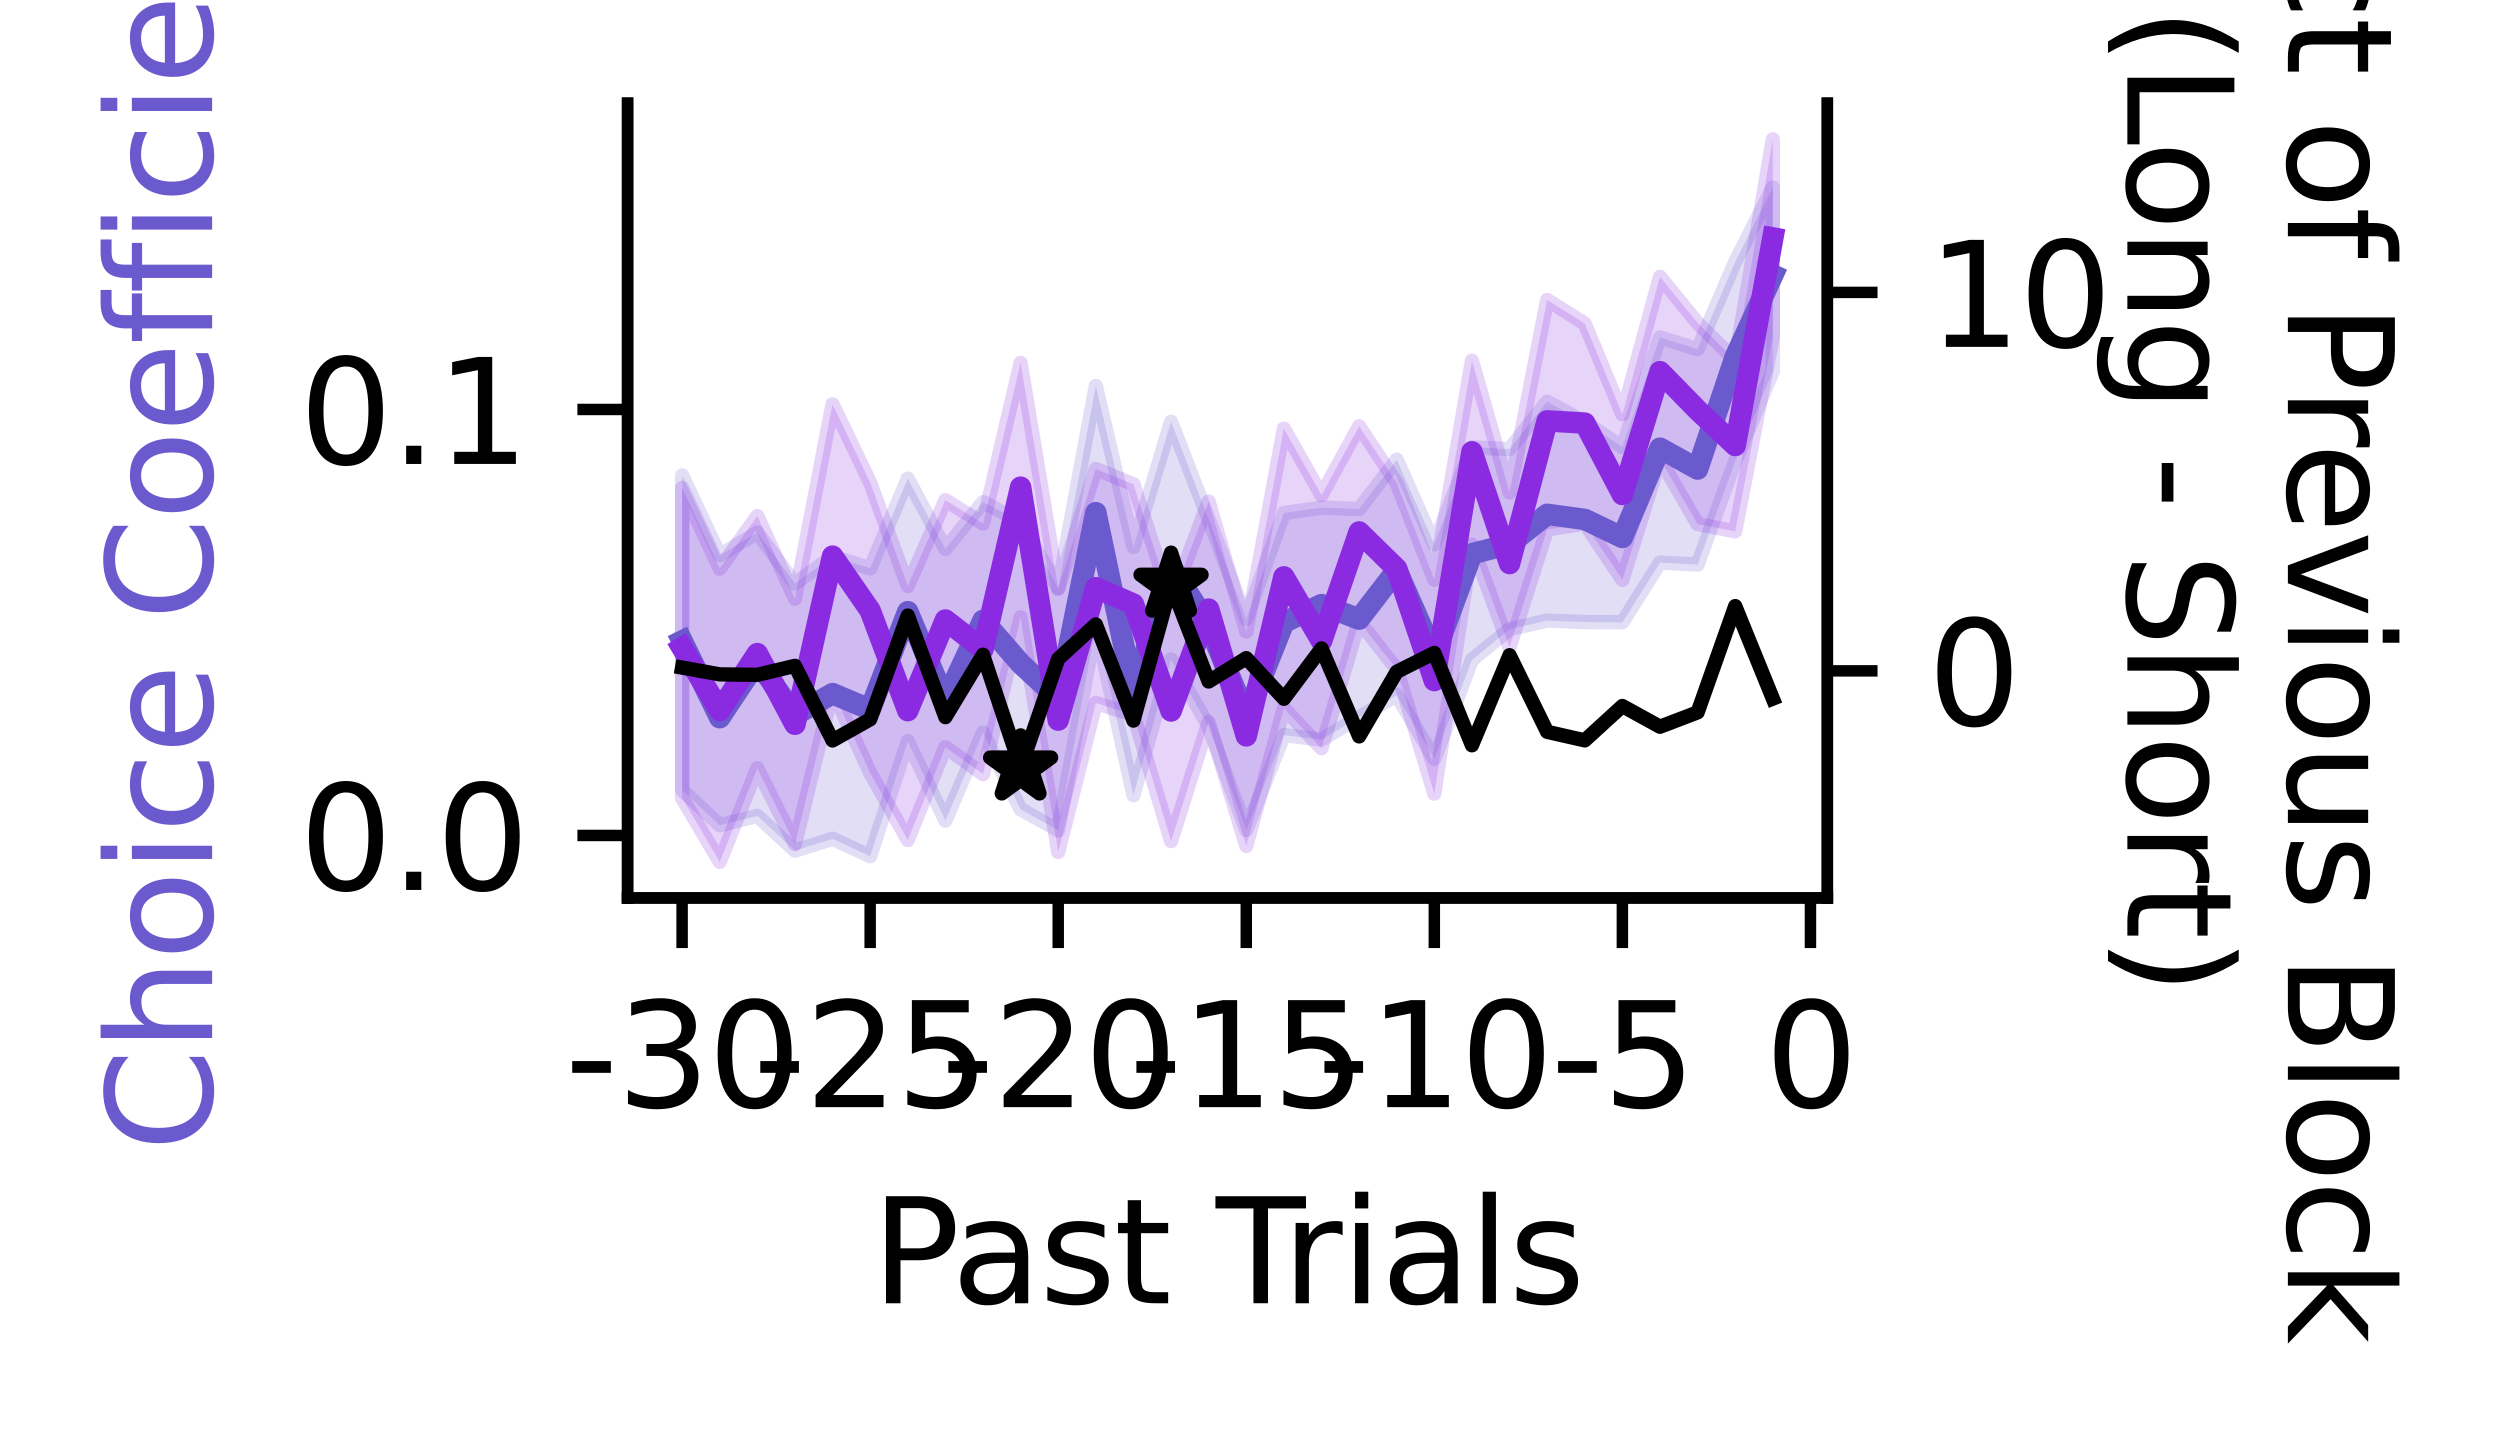 <?xml version="1.0" encoding="utf-8" standalone="no"?>
<!DOCTYPE svg PUBLIC "-//W3C//DTD SVG 1.1//EN"
  "http://www.w3.org/Graphics/SVG/1.1/DTD/svg11.dtd">
<svg xmlns:xlink="http://www.w3.org/1999/xlink" width="174.406pt" height="100.196pt" viewBox="0 0 174.406 100.196" xmlns="http://www.w3.org/2000/svg" version="1.1">
 <defs>
  <style type="text/css">*{stroke-linejoin: round; stroke-linecap: butt}</style>
 </defs>
 <g id="figure_1">
  <g id="patch_1">
   <path d="M -0 100.196 
L 174.406 100.196 
L 174.406 0 
L -0 0 
z
" style="fill: #ffffff"/>
  </g>
  <g id="axes_1">
   <g id="patch_2">
    <path d="M 43.781 62.64 
L 127.481 62.64 
L 127.481 7.2 
L 43.781 7.2 
z
" style="fill: #ffffff"/>
   </g>
   <g id="PolyCollection_1">
    <defs>
     <path id="m705118a9b3" d="M 47.586 -67.029 
L 47.586 -45.085 
L 50.21 -42.628 
L 52.833 -43.277 
L 55.457 -40.856 
L 58.081 -41.682 
L 60.705 -40.469 
L 63.329 -48.494 
L 65.953 -42.951 
L 68.576 -49.089 
L 71.2 -43.74 
L 73.824 -42.274 
L 76.448 -56.589 
L 79.072 -44.719 
L 81.696 -54.19 
L 84.319 -49.504 
L 86.943 -42.299 
L 89.567 -48.915 
L 92.191 -48.599 
L 94.815 -50.164 
L 97.438 -51.699 
L 100.062 -47.257 
L 102.686 -54.161 
L 105.31 -56.306 
L 107.934 -56.905 
L 110.558 -56.799 
L 113.181 -56.782 
L 115.805 -60.949 
L 118.429 -60.81 
L 121.053 -68.035 
L 123.677 -74.296 
L 123.677 -87.114 
L 123.677 -87.114 
L 121.053 -81.929 
L 118.429 -75.83 
L 115.805 -76.661 
L 113.181 -69.018 
L 110.558 -70.737 
L 107.934 -72.175 
L 105.31 -68.865 
L 102.686 -68.994 
L 100.062 -62.219 
L 97.438 -68.13 
L 94.815 -64.683 
L 92.191 -64.783 
L 89.567 -64.407 
L 86.943 -57.026 
L 84.319 -63.982 
L 81.696 -70.778 
L 79.072 -62.034 
L 76.448 -73.274 
L 73.824 -59.167 
L 71.2 -63.797 
L 68.576 -65.169 
L 65.953 -61.905 
L 63.329 -66.803 
L 60.705 -60.545 
L 58.081 -61.378 
L 55.457 -59.488 
L 52.833 -63.041 
L 50.21 -61.467 
L 47.586 -67.029 
z
" style="stroke: #6a5acd; stroke-opacity: 0.2"/>
    </defs>
    <g clip-path="url(#p6dacd6697f)">
     <use xlink:href="#m705118a9b3" x="0" y="100.196" style="fill: #6a5acd; fill-opacity: 0.2; stroke: #6a5acd; stroke-opacity: 0.2"/>
    </g>
   </g>
   <g id="PolyCollection_2">
    <defs>
     <path id="m9a3d01cbb5" d="M 47.586 -66.165 
L 47.586 -44.528 
L 50.21 -40.076 
L 52.833 -46.601 
L 55.457 -41.309 
L 58.081 -52.04 
L 60.705 -46.279 
L 63.329 -41.6 
L 65.953 -48.071 
L 68.576 -46.193 
L 71.2 -57.135 
L 73.824 -40.761 
L 76.448 -51.156 
L 79.072 -50.326 
L 81.696 -41.519 
L 84.319 -49.829 
L 86.943 -41.18 
L 89.567 -50.788 
L 92.191 -47.994 
L 94.815 -56.844 
L 97.438 -53.512 
L 100.062 -44.832 
L 102.686 -62.19 
L 105.31 -55.051 
L 107.934 -63.262 
L 110.558 -63.669 
L 113.181 -59.749 
L 115.805 -68.178 
L 118.429 -63.633 
L 121.053 -63.133 
L 123.677 -76.705 
L 123.677 -90.476 
L 123.677 -90.476 
L 121.053 -75.073 
L 118.429 -77.657 
L 115.805 -80.879 
L 113.181 -71.29 
L 110.558 -77.613 
L 107.934 -79.268 
L 105.31 -65.85 
L 102.686 -75.03 
L 100.062 -59.751 
L 97.438 -66.489 
L 94.815 -70.458 
L 92.191 -65.656 
L 89.567 -70.29 
L 86.943 -56.13 
L 84.319 -65.202 
L 81.696 -58.25 
L 79.072 -66.407 
L 76.448 -67.481 
L 73.824 -59.124 
L 71.2 -74.874 
L 68.576 -63.672 
L 65.953 -65.304 
L 63.329 -59.313 
L 60.705 -66.529 
L 58.081 -71.99 
L 55.457 -58.43 
L 52.833 -64.192 
L 50.21 -60.529 
L 47.586 -66.165 
z
" style="stroke: #8a2be2; stroke-opacity: 0.2"/>
    </defs>
    <g clip-path="url(#p6dacd6697f)">
     <use xlink:href="#m9a3d01cbb5" x="0" y="100.196" style="fill: #8a2be2; fill-opacity: 0.2; stroke: #8a2be2; stroke-opacity: 0.2"/>
    </g>
   </g>
   <g id="matplotlib.axis_1">
    <g id="xtick_1">
     <g id="line2d_1">
      <defs>
       <path id="m51dd698e78" d="M 0 0 
L 0 3.5 
" style="stroke: #000000; stroke-width: 0.8"/>
      </defs>
      <g>
       <use xlink:href="#m51dd698e78" x="47.586" y="62.64" style="stroke: #000000; stroke-width: 0.8"/>
      </g>
     </g>
     <g id="text_1">
      <!-- -30 -->
      <g transform="translate(39.419 77.238) scale(0.1 -0.1)">
       <defs>
        <path id="DejaVuSans-2d" d="M 313 2009 
L 1997 2009 
L 1997 1497 
L 313 1497 
L 313 2009 
z
" transform="scale(0.016)"/>
        <path id="DejaVuSans-33" d="M 2597 2516 
Q 3050 2419 3304 2112 
Q 3559 1806 3559 1356 
Q 3559 666 3084 287 
Q 2609 -91 1734 -91 
Q 1441 -91 1130 -33 
Q 819 25 488 141 
L 488 750 
Q 750 597 1062 519 
Q 1375 441 1716 441 
Q 2309 441 2620 675 
Q 2931 909 2931 1356 
Q 2931 1769 2642 2001 
Q 2353 2234 1838 2234 
L 1294 2234 
L 1294 2753 
L 1863 2753 
Q 2328 2753 2575 2939 
Q 2822 3125 2822 3475 
Q 2822 3834 2567 4026 
Q 2313 4219 1838 4219 
Q 1578 4219 1281 4162 
Q 984 4106 628 3988 
L 628 4550 
Q 988 4650 1302 4700 
Q 1616 4750 1894 4750 
Q 2613 4750 3031 4423 
Q 3450 4097 3450 3541 
Q 3450 3153 3228 2886 
Q 3006 2619 2597 2516 
z
" transform="scale(0.016)"/>
        <path id="DejaVuSans-30" d="M 2034 4250 
Q 1547 4250 1301 3770 
Q 1056 3291 1056 2328 
Q 1056 1369 1301 889 
Q 1547 409 2034 409 
Q 2525 409 2770 889 
Q 3016 1369 3016 2328 
Q 3016 3291 2770 3770 
Q 2525 4250 2034 4250 
z
M 2034 4750 
Q 2819 4750 3233 4129 
Q 3647 3509 3647 2328 
Q 3647 1150 3233 529 
Q 2819 -91 2034 -91 
Q 1250 -91 836 529 
Q 422 1150 422 2328 
Q 422 3509 836 4129 
Q 1250 4750 2034 4750 
z
" transform="scale(0.016)"/>
       </defs>
       <use xlink:href="#DejaVuSans-2d"/>
       <use xlink:href="#DejaVuSans-33" x="36.084"/>
       <use xlink:href="#DejaVuSans-30" x="99.707"/>
      </g>
     </g>
    </g>
    <g id="xtick_2">
     <g id="line2d_2">
      <g>
       <use xlink:href="#m51dd698e78" x="60.705" y="62.64" style="stroke: #000000; stroke-width: 0.8"/>
      </g>
     </g>
     <g id="text_2">
      <!-- -25 -->
      <g transform="translate(52.539 77.238) scale(0.1 -0.1)">
       <defs>
        <path id="DejaVuSans-32" d="M 1228 531 
L 3431 531 
L 3431 0 
L 469 0 
L 469 531 
Q 828 903 1448 1529 
Q 2069 2156 2228 2338 
Q 2531 2678 2651 2914 
Q 2772 3150 2772 3378 
Q 2772 3750 2511 3984 
Q 2250 4219 1831 4219 
Q 1534 4219 1204 4116 
Q 875 4013 500 3803 
L 500 4441 
Q 881 4594 1212 4672 
Q 1544 4750 1819 4750 
Q 2544 4750 2975 4387 
Q 3406 4025 3406 3419 
Q 3406 3131 3298 2873 
Q 3191 2616 2906 2266 
Q 2828 2175 2409 1742 
Q 1991 1309 1228 531 
z
" transform="scale(0.016)"/>
        <path id="DejaVuSans-35" d="M 691 4666 
L 3169 4666 
L 3169 4134 
L 1269 4134 
L 1269 2991 
Q 1406 3038 1543 3061 
Q 1681 3084 1819 3084 
Q 2600 3084 3056 2656 
Q 3513 2228 3513 1497 
Q 3513 744 3044 326 
Q 2575 -91 1722 -91 
Q 1428 -91 1123 -41 
Q 819 9 494 109 
L 494 744 
Q 775 591 1075 516 
Q 1375 441 1709 441 
Q 2250 441 2565 725 
Q 2881 1009 2881 1497 
Q 2881 1984 2565 2268 
Q 2250 2553 1709 2553 
Q 1456 2553 1204 2497 
Q 953 2441 691 2322 
L 691 4666 
z
" transform="scale(0.016)"/>
       </defs>
       <use xlink:href="#DejaVuSans-2d"/>
       <use xlink:href="#DejaVuSans-32" x="36.084"/>
       <use xlink:href="#DejaVuSans-35" x="99.707"/>
      </g>
     </g>
    </g>
    <g id="xtick_3">
     <g id="line2d_3">
      <g>
       <use xlink:href="#m51dd698e78" x="73.824" y="62.64" style="stroke: #000000; stroke-width: 0.8"/>
      </g>
     </g>
     <g id="text_3">
      <!-- -20 -->
      <g transform="translate(65.658 77.238) scale(0.1 -0.1)">
       <use xlink:href="#DejaVuSans-2d"/>
       <use xlink:href="#DejaVuSans-32" x="36.084"/>
       <use xlink:href="#DejaVuSans-30" x="99.707"/>
      </g>
     </g>
    </g>
    <g id="xtick_4">
     <g id="line2d_4">
      <g>
       <use xlink:href="#m51dd698e78" x="86.943" y="62.64" style="stroke: #000000; stroke-width: 0.8"/>
      </g>
     </g>
     <g id="text_4">
      <!-- -15 -->
      <g transform="translate(78.777 77.238) scale(0.1 -0.1)">
       <defs>
        <path id="DejaVuSans-31" d="M 794 531 
L 1825 531 
L 1825 4091 
L 703 3866 
L 703 4441 
L 1819 4666 
L 2450 4666 
L 2450 531 
L 3481 531 
L 3481 0 
L 794 0 
L 794 531 
z
" transform="scale(0.016)"/>
       </defs>
       <use xlink:href="#DejaVuSans-2d"/>
       <use xlink:href="#DejaVuSans-31" x="36.084"/>
       <use xlink:href="#DejaVuSans-35" x="99.707"/>
      </g>
     </g>
    </g>
    <g id="xtick_5">
     <g id="line2d_5">
      <g>
       <use xlink:href="#m51dd698e78" x="100.062" y="62.64" style="stroke: #000000; stroke-width: 0.8"/>
      </g>
     </g>
     <g id="text_5">
      <!-- -10 -->
      <g transform="translate(91.896 77.238) scale(0.1 -0.1)">
       <use xlink:href="#DejaVuSans-2d"/>
       <use xlink:href="#DejaVuSans-31" x="36.084"/>
       <use xlink:href="#DejaVuSans-30" x="99.707"/>
      </g>
     </g>
    </g>
    <g id="xtick_6">
     <g id="line2d_6">
      <g>
       <use xlink:href="#m51dd698e78" x="113.181" y="62.64" style="stroke: #000000; stroke-width: 0.8"/>
      </g>
     </g>
     <g id="text_6">
      <!-- -5 -->
      <g transform="translate(108.196 77.238) scale(0.1 -0.1)">
       <use xlink:href="#DejaVuSans-2d"/>
       <use xlink:href="#DejaVuSans-35" x="36.084"/>
      </g>
     </g>
    </g>
    <g id="xtick_7">
     <g id="line2d_7">
      <g>
       <use xlink:href="#m51dd698e78" x="126.301" y="62.64" style="stroke: #000000; stroke-width: 0.8"/>
      </g>
     </g>
     <g id="text_7">
      <!-- 0 -->
      <g transform="translate(123.119 77.238) scale(0.1 -0.1)">
       <use xlink:href="#DejaVuSans-30"/>
      </g>
     </g>
    </g>
    <g id="text_8">
     <!-- Past Trials -->
     <g transform="translate(60.805 90.917) scale(0.1 -0.1)">
      <defs>
       <path id="DejaVuSans-50" d="M 1259 4147 
L 1259 2394 
L 2053 2394 
Q 2494 2394 2734 2622 
Q 2975 2850 2975 3272 
Q 2975 3691 2734 3919 
Q 2494 4147 2053 4147 
L 1259 4147 
z
M 628 4666 
L 2053 4666 
Q 2838 4666 3239 4311 
Q 3641 3956 3641 3272 
Q 3641 2581 3239 2228 
Q 2838 1875 2053 1875 
L 1259 1875 
L 1259 0 
L 628 0 
L 628 4666 
z
" transform="scale(0.016)"/>
       <path id="DejaVuSans-61" d="M 2194 1759 
Q 1497 1759 1228 1600 
Q 959 1441 959 1056 
Q 959 750 1161 570 
Q 1363 391 1709 391 
Q 2188 391 2477 730 
Q 2766 1069 2766 1631 
L 2766 1759 
L 2194 1759 
z
M 3341 1997 
L 3341 0 
L 2766 0 
L 2766 531 
Q 2569 213 2275 61 
Q 1981 -91 1556 -91 
Q 1019 -91 701 211 
Q 384 513 384 1019 
Q 384 1609 779 1909 
Q 1175 2209 1959 2209 
L 2766 2209 
L 2766 2266 
Q 2766 2663 2505 2880 
Q 2244 3097 1772 3097 
Q 1472 3097 1187 3025 
Q 903 2953 641 2809 
L 641 3341 
Q 956 3463 1253 3523 
Q 1550 3584 1831 3584 
Q 2591 3584 2966 3190 
Q 3341 2797 3341 1997 
z
" transform="scale(0.016)"/>
       <path id="DejaVuSans-73" d="M 2834 3397 
L 2834 2853 
Q 2591 2978 2328 3040 
Q 2066 3103 1784 3103 
Q 1356 3103 1142 2972 
Q 928 2841 928 2578 
Q 928 2378 1081 2264 
Q 1234 2150 1697 2047 
L 1894 2003 
Q 2506 1872 2764 1633 
Q 3022 1394 3022 966 
Q 3022 478 2636 193 
Q 2250 -91 1575 -91 
Q 1294 -91 989 -36 
Q 684 19 347 128 
L 347 722 
Q 666 556 975 473 
Q 1284 391 1588 391 
Q 1994 391 2212 530 
Q 2431 669 2431 922 
Q 2431 1156 2273 1281 
Q 2116 1406 1581 1522 
L 1381 1569 
Q 847 1681 609 1914 
Q 372 2147 372 2553 
Q 372 3047 722 3315 
Q 1072 3584 1716 3584 
Q 2034 3584 2315 3537 
Q 2597 3491 2834 3397 
z
" transform="scale(0.016)"/>
       <path id="DejaVuSans-74" d="M 1172 4494 
L 1172 3500 
L 2356 3500 
L 2356 3053 
L 1172 3053 
L 1172 1153 
Q 1172 725 1289 603 
Q 1406 481 1766 481 
L 2356 481 
L 2356 0 
L 1766 0 
Q 1100 0 847 248 
Q 594 497 594 1153 
L 594 3053 
L 172 3053 
L 172 3500 
L 594 3500 
L 594 4494 
L 1172 4494 
z
" transform="scale(0.016)"/>
       <path id="DejaVuSans-20" transform="scale(0.016)"/>
       <path id="DejaVuSans-54" d="M -19 4666 
L 3928 4666 
L 3928 4134 
L 2272 4134 
L 2272 0 
L 1638 0 
L 1638 4134 
L -19 4134 
L -19 4666 
z
" transform="scale(0.016)"/>
       <path id="DejaVuSans-72" d="M 2631 2963 
Q 2534 3019 2420 3045 
Q 2306 3072 2169 3072 
Q 1681 3072 1420 2755 
Q 1159 2438 1159 1844 
L 1159 0 
L 581 0 
L 581 3500 
L 1159 3500 
L 1159 2956 
Q 1341 3275 1631 3429 
Q 1922 3584 2338 3584 
Q 2397 3584 2469 3576 
Q 2541 3569 2628 3553 
L 2631 2963 
z
" transform="scale(0.016)"/>
       <path id="DejaVuSans-69" d="M 603 3500 
L 1178 3500 
L 1178 0 
L 603 0 
L 603 3500 
z
M 603 4863 
L 1178 4863 
L 1178 4134 
L 603 4134 
L 603 4863 
z
" transform="scale(0.016)"/>
       <path id="DejaVuSans-6c" d="M 603 4863 
L 1178 4863 
L 1178 0 
L 603 0 
L 603 4863 
z
" transform="scale(0.016)"/>
      </defs>
      <use xlink:href="#DejaVuSans-50"/>
      <use xlink:href="#DejaVuSans-61" x="55.803"/>
      <use xlink:href="#DejaVuSans-73" x="117.082"/>
      <use xlink:href="#DejaVuSans-74" x="169.182"/>
      <use xlink:href="#DejaVuSans-20" x="208.391"/>
      <use xlink:href="#DejaVuSans-54" x="240.178"/>
      <use xlink:href="#DejaVuSans-72" x="286.512"/>
      <use xlink:href="#DejaVuSans-69" x="327.625"/>
      <use xlink:href="#DejaVuSans-61" x="355.408"/>
      <use xlink:href="#DejaVuSans-6c" x="416.688"/>
      <use xlink:href="#DejaVuSans-73" x="444.471"/>
     </g>
    </g>
   </g>
   <g id="matplotlib.axis_2">
    <g id="ytick_1">
     <g id="line2d_8">
      <defs>
       <path id="md5fb03fef8" d="M 0 0 
L -3.5 0 
" style="stroke: #000000; stroke-width: 0.8"/>
      </defs>
      <g>
       <use xlink:href="#md5fb03fef8" x="43.781" y="58.285" style="stroke: #000000; stroke-width: 0.8"/>
      </g>
     </g>
     <g id="text_9">
      <!-- 0.0 -->
      <g transform="translate(20.878 62.084) scale(0.1 -0.1)">
       <defs>
        <path id="DejaVuSans-2e" d="M 684 794 
L 1344 794 
L 1344 0 
L 684 0 
L 684 794 
z
" transform="scale(0.016)"/>
       </defs>
       <use xlink:href="#DejaVuSans-30"/>
       <use xlink:href="#DejaVuSans-2e" x="63.623"/>
       <use xlink:href="#DejaVuSans-30" x="95.41"/>
      </g>
     </g>
    </g>
    <g id="ytick_2">
     <g id="line2d_9">
      <g>
       <use xlink:href="#md5fb03fef8" x="43.781" y="28.567" style="stroke: #000000; stroke-width: 0.8"/>
      </g>
     </g>
     <g id="text_10">
      <!-- 0.1 -->
      <g transform="translate(20.878 32.367) scale(0.1 -0.1)">
       <use xlink:href="#DejaVuSans-30"/>
       <use xlink:href="#DejaVuSans-2e" x="63.623"/>
       <use xlink:href="#DejaVuSans-31" x="95.41"/>
      </g>
     </g>
    </g>
    <g id="text_11">
     <!-- Choice Coefficient -->
     <g style="fill: #6a5acd" transform="translate(14.798 80.324) rotate(-90) scale(0.1 -0.1)">
      <defs>
       <path id="DejaVuSans-43" d="M 4122 4306 
L 4122 3641 
Q 3803 3938 3442 4084 
Q 3081 4231 2675 4231 
Q 1875 4231 1450 3742 
Q 1025 3253 1025 2328 
Q 1025 1406 1450 917 
Q 1875 428 2675 428 
Q 3081 428 3442 575 
Q 3803 722 4122 1019 
L 4122 359 
Q 3791 134 3420 21 
Q 3050 -91 2638 -91 
Q 1578 -91 968 557 
Q 359 1206 359 2328 
Q 359 3453 968 4101 
Q 1578 4750 2638 4750 
Q 3056 4750 3426 4639 
Q 3797 4528 4122 4306 
z
" transform="scale(0.016)"/>
       <path id="DejaVuSans-68" d="M 3513 2113 
L 3513 0 
L 2938 0 
L 2938 2094 
Q 2938 2591 2744 2837 
Q 2550 3084 2163 3084 
Q 1697 3084 1428 2787 
Q 1159 2491 1159 1978 
L 1159 0 
L 581 0 
L 581 4863 
L 1159 4863 
L 1159 2956 
Q 1366 3272 1645 3428 
Q 1925 3584 2291 3584 
Q 2894 3584 3203 3211 
Q 3513 2838 3513 2113 
z
" transform="scale(0.016)"/>
       <path id="DejaVuSans-6f" d="M 1959 3097 
Q 1497 3097 1228 2736 
Q 959 2375 959 1747 
Q 959 1119 1226 758 
Q 1494 397 1959 397 
Q 2419 397 2687 759 
Q 2956 1122 2956 1747 
Q 2956 2369 2687 2733 
Q 2419 3097 1959 3097 
z
M 1959 3584 
Q 2709 3584 3137 3096 
Q 3566 2609 3566 1747 
Q 3566 888 3137 398 
Q 2709 -91 1959 -91 
Q 1206 -91 779 398 
Q 353 888 353 1747 
Q 353 2609 779 3096 
Q 1206 3584 1959 3584 
z
" transform="scale(0.016)"/>
       <path id="DejaVuSans-63" d="M 3122 3366 
L 3122 2828 
Q 2878 2963 2633 3030 
Q 2388 3097 2138 3097 
Q 1578 3097 1268 2742 
Q 959 2388 959 1747 
Q 959 1106 1268 751 
Q 1578 397 2138 397 
Q 2388 397 2633 464 
Q 2878 531 3122 666 
L 3122 134 
Q 2881 22 2623 -34 
Q 2366 -91 2075 -91 
Q 1284 -91 818 406 
Q 353 903 353 1747 
Q 353 2603 823 3093 
Q 1294 3584 2113 3584 
Q 2378 3584 2631 3529 
Q 2884 3475 3122 3366 
z
" transform="scale(0.016)"/>
       <path id="DejaVuSans-65" d="M 3597 1894 
L 3597 1613 
L 953 1613 
Q 991 1019 1311 708 
Q 1631 397 2203 397 
Q 2534 397 2845 478 
Q 3156 559 3463 722 
L 3463 178 
Q 3153 47 2828 -22 
Q 2503 -91 2169 -91 
Q 1331 -91 842 396 
Q 353 884 353 1716 
Q 353 2575 817 3079 
Q 1281 3584 2069 3584 
Q 2775 3584 3186 3129 
Q 3597 2675 3597 1894 
z
M 3022 2063 
Q 3016 2534 2758 2815 
Q 2500 3097 2075 3097 
Q 1594 3097 1305 2825 
Q 1016 2553 972 2059 
L 3022 2063 
z
" transform="scale(0.016)"/>
       <path id="DejaVuSans-66" d="M 2375 4863 
L 2375 4384 
L 1825 4384 
Q 1516 4384 1395 4259 
Q 1275 4134 1275 3809 
L 1275 3500 
L 2222 3500 
L 2222 3053 
L 1275 3053 
L 1275 0 
L 697 0 
L 697 3053 
L 147 3053 
L 147 3500 
L 697 3500 
L 697 3744 
Q 697 4328 969 4595 
Q 1241 4863 1831 4863 
L 2375 4863 
z
" transform="scale(0.016)"/>
       <path id="DejaVuSans-6e" d="M 3513 2113 
L 3513 0 
L 2938 0 
L 2938 2094 
Q 2938 2591 2744 2837 
Q 2550 3084 2163 3084 
Q 1697 3084 1428 2787 
Q 1159 2491 1159 1978 
L 1159 0 
L 581 0 
L 581 3500 
L 1159 3500 
L 1159 2956 
Q 1366 3272 1645 3428 
Q 1925 3584 2291 3584 
Q 2894 3584 3203 3211 
Q 3513 2838 3513 2113 
z
" transform="scale(0.016)"/>
      </defs>
      <use xlink:href="#DejaVuSans-43"/>
      <use xlink:href="#DejaVuSans-68" x="69.824"/>
      <use xlink:href="#DejaVuSans-6f" x="133.203"/>
      <use xlink:href="#DejaVuSans-69" x="194.385"/>
      <use xlink:href="#DejaVuSans-63" x="222.168"/>
      <use xlink:href="#DejaVuSans-65" x="277.148"/>
      <use xlink:href="#DejaVuSans-20" x="338.672"/>
      <use xlink:href="#DejaVuSans-43" x="370.459"/>
      <use xlink:href="#DejaVuSans-6f" x="440.283"/>
      <use xlink:href="#DejaVuSans-65" x="501.465"/>
      <use xlink:href="#DejaVuSans-66" x="562.988"/>
      <use xlink:href="#DejaVuSans-66" x="598.193"/>
      <use xlink:href="#DejaVuSans-69" x="633.398"/>
      <use xlink:href="#DejaVuSans-63" x="661.182"/>
      <use xlink:href="#DejaVuSans-69" x="716.162"/>
      <use xlink:href="#DejaVuSans-65" x="743.945"/>
      <use xlink:href="#DejaVuSans-6e" x="805.469"/>
      <use xlink:href="#DejaVuSans-74" x="868.848"/>
     </g>
    </g>
   </g>
   <g id="line2d_10">
    <path d="M 47.586 44.718 
L 50.21 50.067 
L 52.833 46.13 
L 55.457 49.885 
L 58.081 48.389 
L 60.705 49.496 
L 63.329 42.672 
L 65.953 48.901 
L 68.576 43.277 
L 71.2 46.296 
L 73.824 48.723 
L 76.448 35.764 
L 79.072 48.232 
L 81.696 39.532 
L 84.319 43.617 
L 86.943 49.973 
L 89.567 43.419 
L 92.191 42.18 
L 94.815 43.193 
L 97.438 39.776 
L 100.062 45.715 
L 102.686 38.631 
L 105.31 37.962 
L 107.934 35.879 
L 110.558 36.237 
L 113.181 37.495 
L 115.805 31.267 
L 118.429 32.723 
L 121.053 24.898 
L 123.677 19.183 
" clip-path="url(#p6dacd6697f)" style="fill: none; stroke: #6a5acd; stroke-width: 1.5; stroke-linecap: square"/>
   </g>
   <g id="line2d_11">
    <path d="M 47.586 45.193 
L 50.21 49.564 
L 52.833 45.596 
L 55.457 50.527 
L 58.081 38.799 
L 60.705 42.596 
L 63.329 49.576 
L 65.953 43.255 
L 68.576 45.289 
L 71.2 33.988 
L 73.824 50.236 
L 76.448 41 
L 79.072 42.143 
L 81.696 49.6 
L 84.319 42.494 
L 86.943 51.335 
L 89.567 40.246 
L 92.191 44.724 
L 94.815 37.112 
L 97.438 39.677 
L 100.062 47.478 
L 102.686 31.521 
L 105.31 39.313 
L 107.934 29.363 
L 110.558 29.517 
L 113.181 34.496 
L 115.805 25.929 
L 118.429 28.611 
L 121.053 31.079 
L 123.677 16.599 
" clip-path="url(#p6dacd6697f)" style="fill: none; stroke: #8a2be2; stroke-width: 1.5; stroke-linecap: square"/>
   </g>
   <g id="patch_3">
    <path d="M 43.781 62.64 
L 43.781 7.2 
" style="fill: none; stroke: #000000; stroke-width: 0.8; stroke-linejoin: miter; stroke-linecap: square"/>
   </g>
   <g id="patch_4">
    <path d="M 127.481 62.64 
L 127.481 7.2 
" style="fill: none; stroke: #000000; stroke-width: 0.8; stroke-linejoin: miter; stroke-linecap: square"/>
   </g>
   <g id="patch_5">
    <path d="M 43.781 62.64 
L 127.481 62.64 
" style="fill: none; stroke: #000000; stroke-width: 0.8; stroke-linejoin: miter; stroke-linecap: square"/>
   </g>
  </g>
  <g id="axes_2">
   <g id="matplotlib.axis_3">
    <g id="ytick_3">
     <g id="line2d_12">
      <defs>
       <path id="me6b45e12ce" d="M 0 0 
L 3.5 0 
" style="stroke: #000000; stroke-width: 0.8"/>
      </defs>
      <g>
       <use xlink:href="#me6b45e12ce" x="127.481" y="46.8" style="stroke: #000000; stroke-width: 0.8"/>
      </g>
     </g>
     <g id="text_12">
      <!-- 0 -->
      <g transform="translate(134.481 50.599) scale(0.1 -0.1)">
       <use xlink:href="#DejaVuSans-30"/>
      </g>
     </g>
    </g>
    <g id="ytick_4">
     <g id="line2d_13">
      <g>
       <use xlink:href="#me6b45e12ce" x="127.481" y="20.4" style="stroke: #000000; stroke-width: 0.8"/>
      </g>
     </g>
     <g id="text_13">
      <!-- 10 -->
      <g transform="translate(134.481 24.199) scale(0.1 -0.1)">
       <use xlink:href="#DejaVuSans-31"/>
       <use xlink:href="#DejaVuSans-30" x="63.623"/>
      </g>
     </g>
    </g>
    <g id="text_14">
     <!-- Effect of Previous Block -->
     <g transform="translate(159.608 -23.784) rotate(-270) scale(0.1 -0.1)">
      <defs>
       <path id="DejaVuSans-45" d="M 628 4666 
L 3578 4666 
L 3578 4134 
L 1259 4134 
L 1259 2753 
L 3481 2753 
L 3481 2222 
L 1259 2222 
L 1259 531 
L 3634 531 
L 3634 0 
L 628 0 
L 628 4666 
z
" transform="scale(0.016)"/>
       <path id="DejaVuSans-76" d="M 191 3500 
L 800 3500 
L 1894 563 
L 2988 3500 
L 3597 3500 
L 2284 0 
L 1503 0 
L 191 3500 
z
" transform="scale(0.016)"/>
       <path id="DejaVuSans-75" d="M 544 1381 
L 544 3500 
L 1119 3500 
L 1119 1403 
Q 1119 906 1312 657 
Q 1506 409 1894 409 
Q 2359 409 2629 706 
Q 2900 1003 2900 1516 
L 2900 3500 
L 3475 3500 
L 3475 0 
L 2900 0 
L 2900 538 
Q 2691 219 2414 64 
Q 2138 -91 1772 -91 
Q 1169 -91 856 284 
Q 544 659 544 1381 
z
M 1991 3584 
L 1991 3584 
z
" transform="scale(0.016)"/>
       <path id="DejaVuSans-42" d="M 1259 2228 
L 1259 519 
L 2272 519 
Q 2781 519 3026 730 
Q 3272 941 3272 1375 
Q 3272 1813 3026 2020 
Q 2781 2228 2272 2228 
L 1259 2228 
z
M 1259 4147 
L 1259 2741 
L 2194 2741 
Q 2656 2741 2882 2914 
Q 3109 3088 3109 3444 
Q 3109 3797 2882 3972 
Q 2656 4147 2194 4147 
L 1259 4147 
z
M 628 4666 
L 2241 4666 
Q 2963 4666 3353 4366 
Q 3744 4066 3744 3513 
Q 3744 3084 3544 2831 
Q 3344 2578 2956 2516 
Q 3422 2416 3680 2098 
Q 3938 1781 3938 1306 
Q 3938 681 3513 340 
Q 3088 0 2303 0 
L 628 0 
L 628 4666 
z
" transform="scale(0.016)"/>
       <path id="DejaVuSans-6b" d="M 581 4863 
L 1159 4863 
L 1159 1991 
L 2875 3500 
L 3609 3500 
L 1753 1863 
L 3688 0 
L 2938 0 
L 1159 1709 
L 1159 0 
L 581 0 
L 581 4863 
z
" transform="scale(0.016)"/>
      </defs>
      <use xlink:href="#DejaVuSans-45"/>
      <use xlink:href="#DejaVuSans-66" x="63.184"/>
      <use xlink:href="#DejaVuSans-66" x="98.389"/>
      <use xlink:href="#DejaVuSans-65" x="133.594"/>
      <use xlink:href="#DejaVuSans-63" x="195.117"/>
      <use xlink:href="#DejaVuSans-74" x="250.098"/>
      <use xlink:href="#DejaVuSans-20" x="289.307"/>
      <use xlink:href="#DejaVuSans-6f" x="321.094"/>
      <use xlink:href="#DejaVuSans-66" x="382.275"/>
      <use xlink:href="#DejaVuSans-20" x="417.48"/>
      <use xlink:href="#DejaVuSans-50" x="449.268"/>
      <use xlink:href="#DejaVuSans-72" x="507.82"/>
      <use xlink:href="#DejaVuSans-65" x="546.684"/>
      <use xlink:href="#DejaVuSans-76" x="608.207"/>
      <use xlink:href="#DejaVuSans-69" x="667.387"/>
      <use xlink:href="#DejaVuSans-6f" x="695.17"/>
      <use xlink:href="#DejaVuSans-75" x="756.352"/>
      <use xlink:href="#DejaVuSans-73" x="819.73"/>
      <use xlink:href="#DejaVuSans-20" x="871.83"/>
      <use xlink:href="#DejaVuSans-42" x="903.617"/>
      <use xlink:href="#DejaVuSans-6c" x="972.221"/>
      <use xlink:href="#DejaVuSans-6f" x="1000.004"/>
      <use xlink:href="#DejaVuSans-63" x="1061.186"/>
      <use xlink:href="#DejaVuSans-6b" x="1116.166"/>
     </g>
     <!-- (Long - Short) -->
     <g transform="translate(148.41 0.518) rotate(-270) scale(0.1 -0.1)">
      <defs>
       <path id="DejaVuSans-28" d="M 1984 4856 
Q 1566 4138 1362 3434 
Q 1159 2731 1159 2009 
Q 1159 1288 1364 580 
Q 1569 -128 1984 -844 
L 1484 -844 
Q 1016 -109 783 600 
Q 550 1309 550 2009 
Q 550 2706 781 3412 
Q 1013 4119 1484 4856 
L 1984 4856 
z
" transform="scale(0.016)"/>
       <path id="DejaVuSans-4c" d="M 628 4666 
L 1259 4666 
L 1259 531 
L 3531 531 
L 3531 0 
L 628 0 
L 628 4666 
z
" transform="scale(0.016)"/>
       <path id="DejaVuSans-67" d="M 2906 1791 
Q 2906 2416 2648 2759 
Q 2391 3103 1925 3103 
Q 1463 3103 1205 2759 
Q 947 2416 947 1791 
Q 947 1169 1205 825 
Q 1463 481 1925 481 
Q 2391 481 2648 825 
Q 2906 1169 2906 1791 
z
M 3481 434 
Q 3481 -459 3084 -895 
Q 2688 -1331 1869 -1331 
Q 1566 -1331 1297 -1286 
Q 1028 -1241 775 -1147 
L 775 -588 
Q 1028 -725 1275 -790 
Q 1522 -856 1778 -856 
Q 2344 -856 2625 -561 
Q 2906 -266 2906 331 
L 2906 616 
Q 2728 306 2450 153 
Q 2172 0 1784 0 
Q 1141 0 747 490 
Q 353 981 353 1791 
Q 353 2603 747 3093 
Q 1141 3584 1784 3584 
Q 2172 3584 2450 3431 
Q 2728 3278 2906 2969 
L 2906 3500 
L 3481 3500 
L 3481 434 
z
" transform="scale(0.016)"/>
       <path id="DejaVuSans-53" d="M 3425 4513 
L 3425 3897 
Q 3066 4069 2747 4153 
Q 2428 4238 2131 4238 
Q 1616 4238 1336 4038 
Q 1056 3838 1056 3469 
Q 1056 3159 1242 3001 
Q 1428 2844 1947 2747 
L 2328 2669 
Q 3034 2534 3370 2195 
Q 3706 1856 3706 1288 
Q 3706 609 3251 259 
Q 2797 -91 1919 -91 
Q 1588 -91 1214 -16 
Q 841 59 441 206 
L 441 856 
Q 825 641 1194 531 
Q 1563 422 1919 422 
Q 2459 422 2753 634 
Q 3047 847 3047 1241 
Q 3047 1584 2836 1778 
Q 2625 1972 2144 2069 
L 1759 2144 
Q 1053 2284 737 2584 
Q 422 2884 422 3419 
Q 422 4038 858 4394 
Q 1294 4750 2059 4750 
Q 2388 4750 2728 4690 
Q 3069 4631 3425 4513 
z
" transform="scale(0.016)"/>
       <path id="DejaVuSans-29" d="M 513 4856 
L 1013 4856 
Q 1481 4119 1714 3412 
Q 1947 2706 1947 2009 
Q 1947 1309 1714 600 
Q 1481 -109 1013 -844 
L 513 -844 
Q 928 -128 1133 580 
Q 1338 1288 1338 2009 
Q 1338 2731 1133 3434 
Q 928 4138 513 4856 
z
" transform="scale(0.016)"/>
      </defs>
      <use xlink:href="#DejaVuSans-28"/>
      <use xlink:href="#DejaVuSans-4c" x="39.014"/>
      <use xlink:href="#DejaVuSans-6f" x="92.977"/>
      <use xlink:href="#DejaVuSans-6e" x="154.158"/>
      <use xlink:href="#DejaVuSans-67" x="217.537"/>
      <use xlink:href="#DejaVuSans-20" x="281.014"/>
      <use xlink:href="#DejaVuSans-2d" x="312.801"/>
      <use xlink:href="#DejaVuSans-20" x="348.885"/>
      <use xlink:href="#DejaVuSans-53" x="380.672"/>
      <use xlink:href="#DejaVuSans-68" x="444.148"/>
      <use xlink:href="#DejaVuSans-6f" x="507.527"/>
      <use xlink:href="#DejaVuSans-72" x="568.709"/>
      <use xlink:href="#DejaVuSans-74" x="609.822"/>
      <use xlink:href="#DejaVuSans-29" x="649.031"/>
     </g>
    </g>
   </g>
   <g id="line2d_14">
    <path d="M 47.586 46.573 
L 50.21 47.046 
L 52.833 47.079 
L 55.457 46.451 
L 58.081 51.654 
L 60.705 50.18 
L 63.329 42.944 
L 65.953 50.028 
L 68.576 45.676 
L 71.2 53.541 
L 73.824 45.966 
L 76.448 43.564 
L 79.072 50.269 
L 81.696 40.79 
L 84.319 47.542 
L 86.943 45.915 
L 89.567 48.746 
L 92.191 45.238 
L 94.815 51.371 
L 97.438 46.866 
L 100.062 45.55 
L 102.686 51.991 
L 105.31 45.71 
L 107.934 51.054 
L 110.558 51.65 
L 113.181 49.254 
L 115.805 50.698 
L 118.429 49.695 
L 121.053 42.285 
L 123.677 48.737 
" clip-path="url(#p6dacd6697f)" style="fill: none; stroke: #000000; stroke-linecap: square"/>
   </g>
   <g id="patch_6">
    <path d="M 43.781 62.64 
L 43.781 7.2 
" style="fill: none; stroke: #000000; stroke-width: 0.8; stroke-linejoin: miter; stroke-linecap: square"/>
   </g>
   <g id="patch_7">
    <path d="M 127.481 62.64 
L 127.481 7.2 
" style="fill: none; stroke: #000000; stroke-width: 0.8; stroke-linejoin: miter; stroke-linecap: square"/>
   </g>
   <g id="patch_8">
    <path d="M 43.781 62.64 
L 127.481 62.64 
" style="fill: none; stroke: #000000; stroke-width: 0.8; stroke-linejoin: miter; stroke-linecap: square"/>
   </g>
   <g id="PathCollection_1">
    <path d="M 47.586 46.573 
L 47.586 46.573 
L 47.586 46.573 
L 47.586 46.573 
L 47.586 46.573 
L 47.586 46.573 
L 47.586 46.573 
L 47.586 46.573 
L 47.586 46.573 
L 47.586 46.573 
z
" clip-path="url(#p6dacd6697f)" style="stroke: #000000"/>
    <path d="M 50.21 47.046 
L 50.21 47.046 
L 50.21 47.046 
L 50.21 47.046 
L 50.21 47.046 
L 50.21 47.046 
L 50.21 47.046 
L 50.21 47.046 
L 50.21 47.046 
L 50.21 47.046 
z
" clip-path="url(#p6dacd6697f)" style="stroke: #000000"/>
    <path d="M 52.833 47.079 
L 52.833 47.079 
L 52.833 47.079 
L 52.833 47.079 
L 52.833 47.079 
L 52.833 47.079 
L 52.833 47.079 
L 52.833 47.079 
L 52.833 47.079 
L 52.833 47.079 
z
" clip-path="url(#p6dacd6697f)" style="stroke: #000000"/>
    <path d="M 55.457 46.451 
L 55.457 46.451 
L 55.457 46.451 
L 55.457 46.451 
L 55.457 46.451 
L 55.457 46.451 
L 55.457 46.451 
L 55.457 46.451 
L 55.457 46.451 
L 55.457 46.451 
z
" clip-path="url(#p6dacd6697f)" style="stroke: #000000"/>
    <path d="M 58.081 51.654 
L 58.081 51.654 
L 58.081 51.654 
L 58.081 51.654 
L 58.081 51.654 
L 58.081 51.654 
L 58.081 51.654 
L 58.081 51.654 
L 58.081 51.654 
L 58.081 51.654 
z
" clip-path="url(#p6dacd6697f)" style="stroke: #000000"/>
    <path d="M 60.705 50.18 
L 60.705 50.18 
L 60.705 50.18 
L 60.705 50.18 
L 60.705 50.18 
L 60.705 50.18 
L 60.705 50.18 
L 60.705 50.18 
L 60.705 50.18 
L 60.705 50.18 
z
" clip-path="url(#p6dacd6697f)" style="stroke: #000000"/>
    <path d="M 63.329 42.944 
L 63.329 42.944 
L 63.329 42.944 
L 63.329 42.944 
L 63.329 42.944 
L 63.329 42.944 
L 63.329 42.944 
L 63.329 42.944 
L 63.329 42.944 
L 63.329 42.944 
z
" clip-path="url(#p6dacd6697f)" style="stroke: #000000"/>
    <path d="M 65.953 50.028 
L 65.953 50.028 
L 65.953 50.028 
L 65.953 50.028 
L 65.953 50.028 
L 65.953 50.028 
L 65.953 50.028 
L 65.953 50.028 
L 65.953 50.028 
L 65.953 50.028 
z
" clip-path="url(#p6dacd6697f)" style="stroke: #000000"/>
    <path d="M 68.576 45.676 
L 68.576 45.676 
L 68.576 45.676 
L 68.576 45.676 
L 68.576 45.676 
L 68.576 45.676 
L 68.576 45.676 
L 68.576 45.676 
L 68.576 45.676 
L 68.576 45.676 
z
" clip-path="url(#p6dacd6697f)" style="stroke: #000000"/>
    <path d="M 71.2 51.304 
L 70.698 52.85 
L 69.074 52.85 
L 70.388 53.804 
L 69.886 55.35 
L 71.2 54.395 
L 72.515 55.35 
L 72.013 53.804 
L 73.327 52.85 
L 71.702 52.85 
z
" clip-path="url(#p6dacd6697f)" style="stroke: #000000"/>
    <path d="M 73.824 45.966 
L 73.824 45.966 
L 73.824 45.966 
L 73.824 45.966 
L 73.824 45.966 
L 73.824 45.966 
L 73.824 45.966 
L 73.824 45.966 
L 73.824 45.966 
L 73.824 45.966 
z
" clip-path="url(#p6dacd6697f)" style="stroke: #000000"/>
    <path d="M 76.448 43.564 
L 76.448 43.564 
L 76.448 43.564 
L 76.448 43.564 
L 76.448 43.564 
L 76.448 43.564 
L 76.448 43.564 
L 76.448 43.564 
L 76.448 43.564 
L 76.448 43.564 
z
" clip-path="url(#p6dacd6697f)" style="stroke: #000000"/>
    <path d="M 79.072 50.269 
L 79.072 50.269 
L 79.072 50.269 
L 79.072 50.269 
L 79.072 50.269 
L 79.072 50.269 
L 79.072 50.269 
L 79.072 50.269 
L 79.072 50.269 
L 79.072 50.269 
z
" clip-path="url(#p6dacd6697f)" style="stroke: #000000"/>
    <path d="M 81.696 38.554 
L 81.193 40.099 
L 79.569 40.099 
L 80.883 41.054 
L 80.381 42.599 
L 81.696 41.644 
L 83.01 42.599 
L 82.508 41.054 
L 83.822 40.099 
L 82.198 40.099 
z
" clip-path="url(#p6dacd6697f)" style="stroke: #000000"/>
    <path d="M 84.319 47.542 
L 84.319 47.542 
L 84.319 47.542 
L 84.319 47.542 
L 84.319 47.542 
L 84.319 47.542 
L 84.319 47.542 
L 84.319 47.542 
L 84.319 47.542 
L 84.319 47.542 
z
" clip-path="url(#p6dacd6697f)" style="stroke: #000000"/>
    <path d="M 86.943 45.915 
L 86.943 45.915 
L 86.943 45.915 
L 86.943 45.915 
L 86.943 45.915 
L 86.943 45.915 
L 86.943 45.915 
L 86.943 45.915 
L 86.943 45.915 
L 86.943 45.915 
z
" clip-path="url(#p6dacd6697f)" style="stroke: #000000"/>
    <path d="M 89.567 48.746 
L 89.567 48.746 
L 89.567 48.746 
L 89.567 48.746 
L 89.567 48.746 
L 89.567 48.746 
L 89.567 48.746 
L 89.567 48.746 
L 89.567 48.746 
L 89.567 48.746 
z
" clip-path="url(#p6dacd6697f)" style="stroke: #000000"/>
    <path d="M 92.191 45.238 
L 92.191 45.238 
L 92.191 45.238 
L 92.191 45.238 
L 92.191 45.238 
L 92.191 45.238 
L 92.191 45.238 
L 92.191 45.238 
L 92.191 45.238 
L 92.191 45.238 
z
" clip-path="url(#p6dacd6697f)" style="stroke: #000000"/>
    <path d="M 94.815 51.371 
L 94.815 51.371 
L 94.815 51.371 
L 94.815 51.371 
L 94.815 51.371 
L 94.815 51.371 
L 94.815 51.371 
L 94.815 51.371 
L 94.815 51.371 
L 94.815 51.371 
z
" clip-path="url(#p6dacd6697f)" style="stroke: #000000"/>
    <path d="M 97.438 46.866 
L 97.438 46.866 
L 97.438 46.866 
L 97.438 46.866 
L 97.438 46.866 
L 97.438 46.866 
L 97.438 46.866 
L 97.438 46.866 
L 97.438 46.866 
L 97.438 46.866 
z
" clip-path="url(#p6dacd6697f)" style="stroke: #000000"/>
    <path d="M 100.062 45.55 
L 100.062 45.55 
L 100.062 45.55 
L 100.062 45.55 
L 100.062 45.55 
L 100.062 45.55 
L 100.062 45.55 
L 100.062 45.55 
L 100.062 45.55 
L 100.062 45.55 
z
" clip-path="url(#p6dacd6697f)" style="stroke: #000000"/>
    <path d="M 102.686 51.991 
L 102.686 51.991 
L 102.686 51.991 
L 102.686 51.991 
L 102.686 51.991 
L 102.686 51.991 
L 102.686 51.991 
L 102.686 51.991 
L 102.686 51.991 
L 102.686 51.991 
z
" clip-path="url(#p6dacd6697f)" style="stroke: #000000"/>
    <path d="M 105.31 45.71 
L 105.31 45.71 
L 105.31 45.71 
L 105.31 45.71 
L 105.31 45.71 
L 105.31 45.71 
L 105.31 45.71 
L 105.31 45.71 
L 105.31 45.71 
L 105.31 45.71 
z
" clip-path="url(#p6dacd6697f)" style="stroke: #000000"/>
    <path d="M 107.934 51.054 
L 107.934 51.054 
L 107.934 51.054 
L 107.934 51.054 
L 107.934 51.054 
L 107.934 51.054 
L 107.934 51.054 
L 107.934 51.054 
L 107.934 51.054 
L 107.934 51.054 
z
" clip-path="url(#p6dacd6697f)" style="stroke: #000000"/>
    <path d="M 110.558 51.65 
L 110.558 51.65 
L 110.558 51.65 
L 110.558 51.65 
L 110.558 51.65 
L 110.558 51.65 
L 110.558 51.65 
L 110.558 51.65 
L 110.558 51.65 
L 110.558 51.65 
z
" clip-path="url(#p6dacd6697f)" style="stroke: #000000"/>
    <path d="M 113.181 49.254 
L 113.181 49.254 
L 113.181 49.254 
L 113.181 49.254 
L 113.181 49.254 
L 113.181 49.254 
L 113.181 49.254 
L 113.181 49.254 
L 113.181 49.254 
L 113.181 49.254 
z
" clip-path="url(#p6dacd6697f)" style="stroke: #000000"/>
    <path d="M 115.805 50.698 
L 115.805 50.698 
L 115.805 50.698 
L 115.805 50.698 
L 115.805 50.698 
L 115.805 50.698 
L 115.805 50.698 
L 115.805 50.698 
L 115.805 50.698 
L 115.805 50.698 
z
" clip-path="url(#p6dacd6697f)" style="stroke: #000000"/>
    <path d="M 118.429 49.695 
L 118.429 49.695 
L 118.429 49.695 
L 118.429 49.695 
L 118.429 49.695 
L 118.429 49.695 
L 118.429 49.695 
L 118.429 49.695 
L 118.429 49.695 
L 118.429 49.695 
z
" clip-path="url(#p6dacd6697f)" style="stroke: #000000"/>
    <path d="M 121.053 42.285 
L 121.053 42.285 
L 121.053 42.285 
L 121.053 42.285 
L 121.053 42.285 
L 121.053 42.285 
L 121.053 42.285 
L 121.053 42.285 
L 121.053 42.285 
L 121.053 42.285 
z
" clip-path="url(#p6dacd6697f)" style="stroke: #000000"/>
    <path d="M 123.677 48.737 
L 123.677 48.737 
L 123.677 48.737 
L 123.677 48.737 
L 123.677 48.737 
L 123.677 48.737 
L 123.677 48.737 
L 123.677 48.737 
L 123.677 48.737 
L 123.677 48.737 
z
" clip-path="url(#p6dacd6697f)" style="stroke: #000000"/>
   </g>
  </g>
 </g>
 <defs>
  <clipPath id="p6dacd6697f">
   <rect x="43.781" y="7.2" width="83.7" height="55.44"/>
  </clipPath>
 </defs>
</svg>
